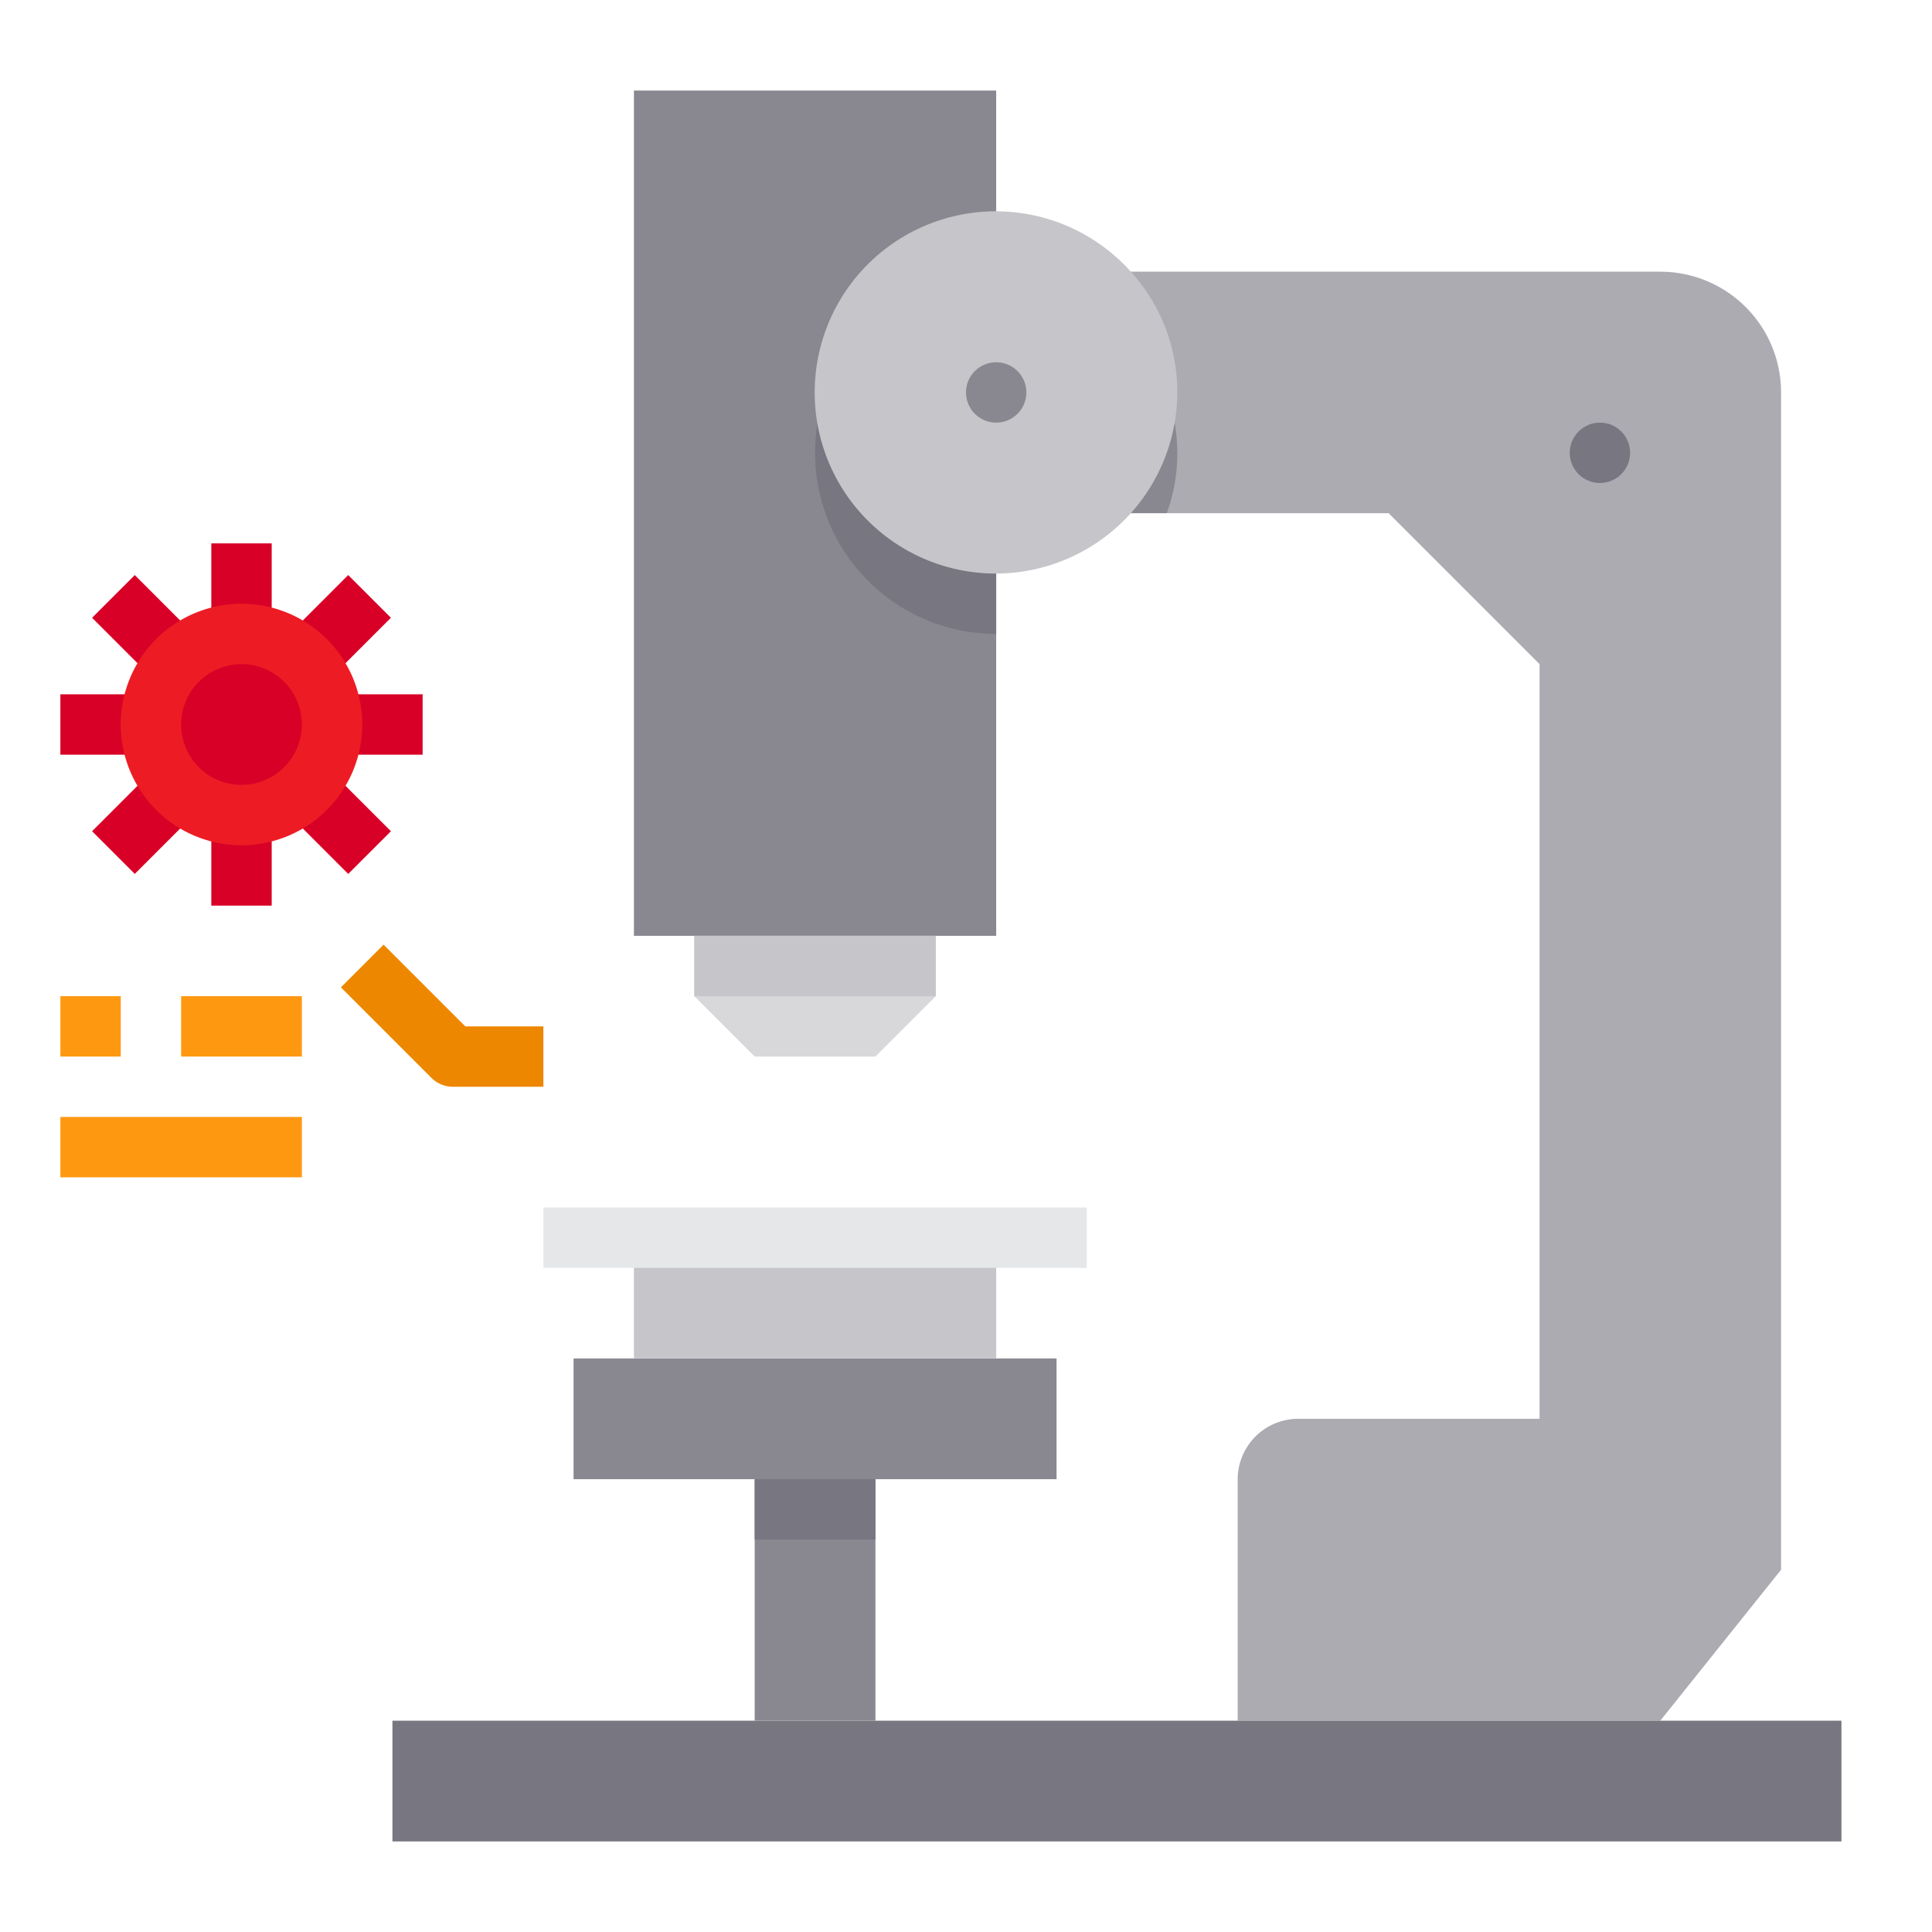 <?xml version="1.0" ?><svg viewBox="0 0 64 64" xmlns="http://www.w3.org/2000/svg"><g id="Microscope-Scientific-Laboratory-Test-Chemistry"><rect height="3" style="fill:#d80027" width="2" x="7" y="18"/><rect height="3" style="fill:#d80027" transform="translate(-13.308 9.502) rotate(-44.993)" width="2" x="3.818" y="19.318"/><rect height="2" style="fill:#d80027" width="3" x="2" y="23"/><rect height="2" style="fill:#d80027" transform="translate(-17.809 11.368) rotate(-45)" width="3" x="3.318" y="26.182"/><rect height="3" style="fill:#d80027" width="2" x="7" y="27"/><rect height="3" style="fill:#d80027" transform="translate(-15.944 15.865) rotate(-44.993)" width="2" x="10.182" y="25.682"/><rect height="2" style="fill:#d80027" width="3" x="11" y="23"/><rect height="2" style="fill:#d80027" transform="translate(-11.446 14.004) rotate(-45)" width="3" x="9.682" y="19.818"/><path d="M59,13V52l-4,5H41V49a2.006,2.006,0,0,1,2-2h8V22l-5-5H33V9H55A4,4,0,0,1,59,13Z" style="fill:#acabb1"/><rect height="28" style="fill:#898890" width="12" x="21" y="3"/><polygon points="61 57 61 61 13 61 13 57 25 57 29 57 41 57 55 57 61 57" style="fill:#787680"/><circle cx="53" cy="15" r="1" style="fill:#787680"/><polygon points="35 45 35 49 29 49 25 49 19 49 19 45 21 45 33 45 35 45" style="fill:#898890"/><rect height="4" style="fill:#c6c5ca" width="12" x="21" y="41"/><path d="M33,9V21A6,6,0,0,1,33,9Z" style="fill:#787680"/><path d="M39,15a5.761,5.761,0,0,1-.35,2H33V9a6.022,6.022,0,0,1,6,6Z" style="fill:#898890"/><path d="M39,13a6.022,6.022,0,0,1-6,6A6,6,0,1,1,37.46,9,5.931,5.931,0,0,1,39,13Z" style="fill:#c6c5ca"/><circle cx="33" cy="13" r="1" style="fill:#898890"/><polygon points="31 31 31 33 29 35 25 35 23 33 23 31 31 31" style="fill:#d8d7da"/><rect height="8" style="fill:#898890" width="4" x="25" y="49"/><path d="M10.12,21.88A2.994,2.994,0,1,1,8,21,2.993,2.993,0,0,1,10.12,21.88Z" style="fill:#d80027"/><rect height="2" style="fill:#787680" width="4" x="25" y="49"/><rect height="2" style="fill:#c6c5ca" width="8" x="23" y="31"/><path d="M8,28a4,4,0,1,1,4-4A4,4,0,0,1,8,28Zm0-6a2,2,0,1,0,2,2A2,2,0,0,0,8,22Z" style="fill:#ed1c24"/><rect height="2" style="fill:#e6e7e8" width="18" x="18" y="40"/><path d="M18,36H15a1,1,0,0,1-.707-.293l-3-3,1.414-1.414L15.414,34H18Z" style="fill:#ee8700"/><rect height="2" style="fill:#ff9811" width="2" x="2" y="33"/><rect height="2" style="fill:#ff9811" width="4" x="6" y="33"/><rect height="2" style="fill:#ff9811" width="8" x="2" y="37"/></g></svg>